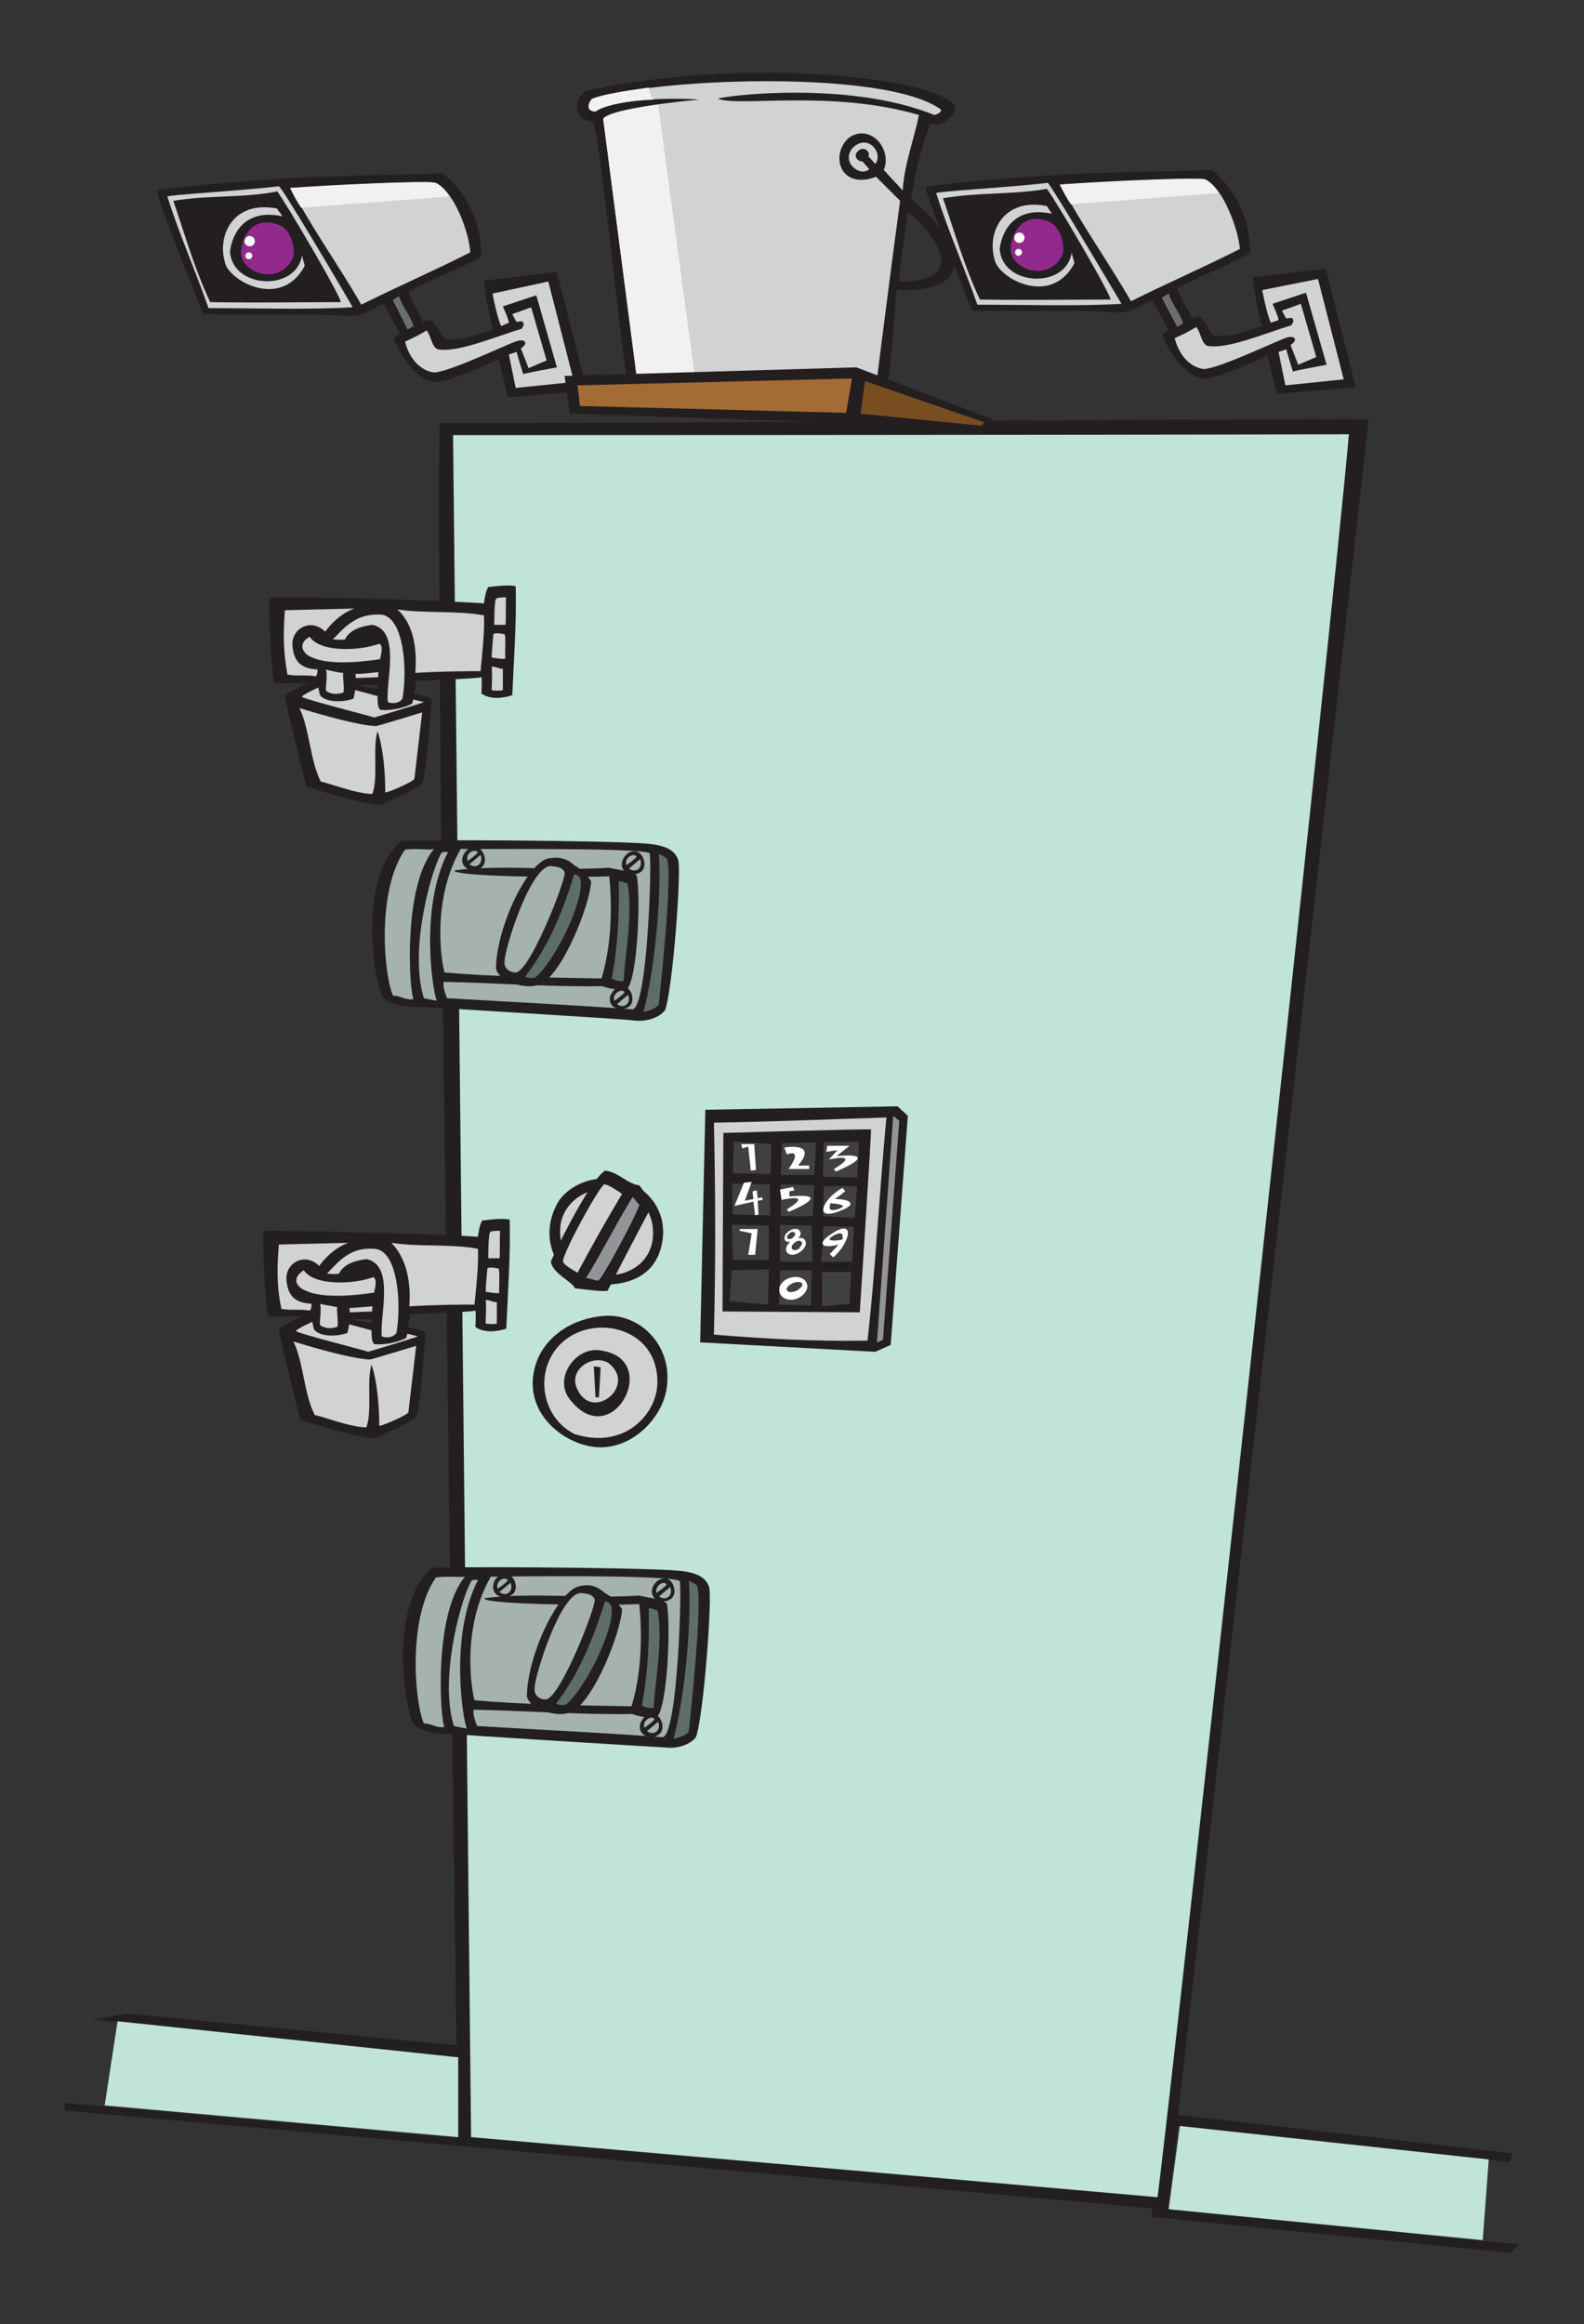 <?xml version="1.0" encoding="utf-8"?>
<!-- Generator: Adobe Illustrator 20.0.0, SVG Export Plug-In . SVG Version: 6.00 Build 0)  -->
<svg version="1.1" id="Layer_1" xmlns="http://www.w3.org/2000/svg" xmlns:xlink="http://www.w3.org/1999/xlink" x="0px" y="0px"
	 viewBox="0 0 184.6 270.8" style="enable-background:new 0 0 184.6 270.8;" xml:space="preserve">
<rect x="0" y="0" width="184.6" height="270.8" fill="#333333" stroke="none"/>
<style type="text/css">
	.st0{fill-rule:evenodd;clip-rule:evenodd;fill:#231F20;}
	.st1{fill-rule:evenodd;clip-rule:evenodd;fill:#C0E3DA;}
	.st2{fill-rule:evenodd;clip-rule:evenodd;fill:#D0D2D3;}
	.st3{fill-rule:evenodd;clip-rule:evenodd;fill:#929497;}
	.st4{fill-rule:evenodd;clip-rule:evenodd;fill:#92298D;}
	.st5{fill-rule:evenodd;clip-rule:evenodd;fill:#6D6E70;}
	.st6{fill:#F1F1F2;}
	.st7{fill:#FFFFFF;}
	.st8{fill-rule:evenodd;clip-rule:evenodd;fill:#404041;}
	.st9{fill-rule:evenodd;clip-rule:evenodd;fill:#A5B3AC;}
	.st10{fill-rule:evenodd;clip-rule:evenodd;fill:#5E6E66;}
	.st11{fill:#C0E3DA;}
	.st12{fill-rule:evenodd;clip-rule:evenodd;fill:#808184;}
	.st13{fill-rule:evenodd;clip-rule:evenodd;fill:#A36C35;}
	.st14{fill-rule:evenodd;clip-rule:evenodd;fill:#784D20;}
</style>
<g>
	<path class="st0" d="M159.5,48.9c-1,9.1-22.2,197.5-22.2,197.5l39,4.5l-0.4,1l-38.6-4.1l-1.2,9.6l40.9,4.1l-0.9,1l-41.9-4.2l0.1-1
		L7.6,245.9l-0.1-0.9l45.9,4.1v-9.2l-42.5-4.6l3.9-0.7l38.4,3.7c0,0-2.7-187.8-1.9-189C56.7,49.4,159.2,48.7,159.5,48.9z"/>
	<path class="st1" d="M134.9,256c-19.1-1.7-80-7-80-7L52.8,50.7c0,0,65.1,0,104.4-0.1C155.5,70.6,136.7,242.3,134.9,256z"/>
	<path class="st0" d="M65.2,139.8c-2.6,4.1-0.6,9,3.6,9.8c6.3,0.6,8-2.5,8.4-5c0.6-3.9-2.2-6.7-5.2-7.2
		C68.8,136.9,66.4,138.2,65.2,139.8z"/>
	<path class="st0" d="M62.6,158.5c-2,5.2,2.1,9.2,6.1,10c4.5,0.9,8.5-3.1,9-6.8c0.7-4.7-2.8-8.5-7-8.4
		C66.7,153.5,63.7,155.7,62.6,158.5z"/>
	<path class="st2" d="M69.6,138.6c3.6-0.6,6.4,1.6,6.5,4.8c0.3,7.1-11.4,6.9-10.8-0.4C65.4,141,67.1,139,69.6,138.6z"/>
	<path class="st2" d="M67,167.1c-3.3-1.6-4.5-5.8-2.8-9c3-5.6,12.8-4.2,12.4,3.3C76.4,164.8,72.8,168.9,67,167.1z"/>
	<path class="st0" d="M66.3,162.9c4.9,6.6,10.8-4.3,4-5.5C67.3,156.6,64.5,160.4,66.3,162.9z"/>
	<path class="st2" d="M70.9,158.8c3.4,2.6-1.8,6.9-3.6,3.1C66.1,159.6,69.1,157.7,70.9,158.8z"/>
	<polygon class="st0" points="70,159.3 69.8,162.8 69.4,162.8 69.2,159.2 	"/>
	<path class="st0" d="M70.8,150.4c0,0,4.2-8.2,5.3-10.1c-0.2-0.2-1.2-1.7-1.6-2.2c-1.3-0.1-2.5-1.6-4-1.7
		c-1.9,1.2-6.3,10.4-6.3,10.6c0.2,1.4,2.5,2.3,2.8,3.1C68,150.2,70,150.5,70.8,150.4z"/>
	<path class="st2" d="M72.5,139.1c-1.8,3-3.5,6-5.2,9.2c-0.4-0.3-1.7-0.9-1.7-1.4c0.3-1.5,4.1-8.4,4.8-8.9
		C70.8,137.9,72.5,139.1,72.5,139.1z"/>
	<path class="st3" d="M73.7,139.5c0.2,0,0.6,0.8,0.8,0.8c0.1,0.5-4.5,9.1-4.8,8.9c-0.4,0-1-0.3-1.4-0.3
		C70.1,146,71.9,142.4,73.7,139.5z"/>
	<g>
		<path class="st0" d="M56.1,29.9c-2.7,1.5-5.8,2.6-8.5,4.1c0.4,1.3,1.2,2.3,1.7,3.5c0.3-0.2,0.5-0.2,1-0.2c0.7,0.7,1.1,2.1,1.7,2.2
			c2.3,0.2,3.7-0.6,5.5-1.1c-0.6-1.5-1.1-5.7-1.1-5.7l8.5-1l3.5,13.8l-9.2,0.8c0,0-0.8-3.2-1.1-4.5c-2.1,1.1-6.3,2.8-7.3,2.7
			c-2.5-0.1-4.4-3.7-4.9-5c0-0.3,0.7-0.6,0.7-0.6c-0.6-1.2-1.3-2.4-1.9-3.5c-1.4,0.5-2.3,1.5-4.1,1.4c-5.4-0.3-11.4-0.1-16.9-0.2
			c-0.1-0.2-5.6-13.9-5.4-14.4c0.3-0.2,7.1-0.9,14.8-1.4c6.5-0.4,13.6-0.4,18.5-0.6C54.2,22.3,56.1,25.6,56.1,29.9z"/>
		<path class="st2" d="M54.8,29.4c-4.1,2.1-8.5,4-12.7,6.1c-2.5-4.4-5.7-8.8-8.2-13.6c3.7-0.2,15.8-0.9,16.9-0.6
			C52.9,22.3,54.7,27.1,54.8,29.4z"/>
		<path class="st2" d="M41.1,35.8c-5.1,0.3-11.2,0.1-16.8,0.1c-1.5-4.3-3.4-8.6-4.8-13c0.1-0.2,9-0.7,13-1.2
			C32.8,21.7,39.5,33,41.1,35.8z"/>
		<path class="st0" d="M20.2,23.4c1.4,4.1,2.5,8,4.3,11.8c5.8,0.1,11.3,0,15.2,0c0.3-0.2-6.5-11.8-7.4-12.9
			C28.4,23.1,24.3,22.7,20.2,23.4z"/>
		<path class="st2" d="M32.9,25.2c-4.2-0.9-5.8,1.8-6.1,4.1c0.3,4.4,7.8,4.7,8.4,0.4c0,0.3,0.3,1,0.3,1.3c-2.8,5.2-9,1.6-9.3-0.5
			c-0.9-3.1,1-7.2,6.1-6.2C32.3,24.4,32.9,25.1,32.9,25.2z"/>
		<path class="st4" d="M34.2,29.9c-1.5,3.6-6.3,1.9-6.1-0.6c0.1-2,1.6-4.2,4.4-3.1C33.7,26.6,34.4,28.5,34.2,29.9z"/>
		<path class="st2" d="M63.9,32.8l3,11.7l-6.8,0.7l-0.8-3.9l0.9-0.3c0,0,0.8,2.8,0.8,2.6c0-0.1,3.9-0.8,3.9-0.8l-2.4-8.4l-3.9,1.3
			c0,0,0.7,1.5,0.7,1.9L58.4,38c-0.5-1.1-1-3.8-1-3.8L63.9,32.8z"/>
		<path class="st5" d="M46.5,34.5c0.4,1.3,1.3,2.2,1.7,3.5l-0.7,0.4L45.8,35C45.8,34.9,46.5,34.5,46.5,34.5z"/>
		<path class="st2" d="M61.9,35.8l1.8,6.2c0,0-1.9,0.8-2.1,0.9l-0.9-2.3c0.9-0.6,0.5-1.1-0.3-0.9c-0.5,0-7.8,3.6-9.8,3.7
			c-1.6-0.2-2.9-1.6-3.4-3.6c0.7-0.3,1.9-0.9,2.5-1.3c0.5,0.5,0.6,1.9,1.3,2.2c2.4,0.4,6.5-1.4,9.8-2.4c0.1-0.2,0.3-0.4,0.2-0.7
			c-0.2-0.3-0.5-0.1-0.8-0.1c-0.2-0.3-0.5-0.9-0.5-0.9L61.9,35.8z"/>
		<path class="st6" d="M50.7,21.3c-1-0.3-13.2,0.3-16.9,0.6c0.4,0.8,0.8,1.6,1.3,2.3l17.2-1.3C51.9,22.1,51.3,21.6,50.7,21.3z"/>
		<ellipse class="st7" cx="29.1" cy="28.1" rx="0.6" ry="0.6"/>
		<ellipse class="st7" cx="29" cy="29.8" rx="0.4" ry="0.4"/>
	</g>
	<g>
		<path class="st0" d="M145.7,29.5c-2.7,1.5-5.8,2.6-8.5,4.1c0.4,1.3,1.2,2.3,1.7,3.5c0.3-0.2,0.5-0.2,1-0.2
			c0.7,0.7,1.1,2.1,1.7,2.2c2.3,0.2,3.7-0.6,5.5-1.1c-0.6-1.5-1.1-5.7-1.1-5.7l8.5-1l3.5,13.8l-9.2,0.8c0,0-0.8-3.2-1.1-4.5
			c-2.1,1.1-6.3,2.8-7.3,2.7c-2.5-0.1-4.4-3.7-4.9-5c0-0.3,0.7-0.6,0.7-0.6c-0.6-1.2-1.3-2.4-1.9-3.5c-1.4,0.5-2.3,1.5-4.1,1.4
			c-5.4-0.3-11.4-0.1-16.9-0.2c-0.1-0.2-5.6-13.9-5.4-14.4c0.3-0.2,7.1-0.9,14.8-1.4c6.5-0.4,13.6-0.4,18.5-0.6
			C143.8,21.9,145.7,25.3,145.7,29.5z"/>
		<path class="st2" d="M144.5,29c-4.1,2.1-8.5,4-12.7,6.1c-2.5-4.4-5.7-8.8-8.2-13.6c3.7-0.2,15.8-0.9,16.9-0.6
			C142.6,22,144.3,26.7,144.5,29z"/>
		<path class="st2" d="M130.7,35.4c-5.1,0.3-11.2,0.1-16.8,0.1c-1.5-4.3-3.4-8.6-4.8-13c0.1-0.2,9-0.7,13-1.2
			C122.4,21.4,129.1,32.7,130.7,35.4z"/>
		<path class="st0" d="M109.9,23.1c1.4,4.1,2.5,8,4.3,11.8c5.8,0.1,11.3,0,15.2,0c0.3-0.2-6.5-11.8-7.4-12.9
			C118.1,22.7,113.9,22.4,109.9,23.1z"/>
		<path class="st2" d="M122.6,24.9c-4.2-0.9-5.8,1.8-6.1,4.1c0.3,4.4,7.8,4.7,8.4,0.4c0,0.3,0.3,1,0.3,1.3c-2.8,5.2-9,1.6-9.3-0.5
			c-0.9-3.1,1-7.2,6.1-6.2C122,24,122.5,24.8,122.6,24.9z"/>
		<path class="st4" d="M123.9,29.5c-1.5,3.6-6.3,1.9-6.1-0.6c0.1-2,1.6-4.2,4.4-3.1C123.4,26.3,124.1,28.1,123.9,29.5z"/>
		<path class="st2" d="M153.6,32.5l3,11.7l-6.8,0.7L149,41l0.9-0.3c0,0,0.8,2.8,0.8,2.6c0-0.1,3.9-0.8,3.9-0.8l-2.4-8.4l-3.9,1.3
			c0,0,0.7,1.5,0.7,1.9l-0.9,0.3c-0.5-1.1-1-3.8-1-3.8L153.6,32.5z"/>
		<path class="st5" d="M136.2,34.2c0.4,1.3,1.3,2.2,1.7,3.5l-0.7,0.4l-1.8-3.4C135.5,34.6,136.2,34.2,136.2,34.2z"/>
		<path class="st2" d="M151.6,35.4l1.8,6.2c0,0-1.9,0.8-2.1,0.9l-0.9-2.3c0.9-0.6,0.5-1.1-0.3-0.9c-0.5,0-7.8,3.6-9.8,3.7
			c-1.6-0.2-2.9-1.6-3.4-3.6c0.7-0.3,1.9-0.9,2.5-1.3c0.5,0.5,0.6,1.9,1.3,2.2c2.4,0.4,6.5-1.4,9.8-2.4c0.1-0.2,0.3-0.4,0.2-0.7
			c-0.2-0.3-0.5-0.1-0.8-0.1c-0.2-0.3-0.5-0.9-0.5-0.9L151.6,35.4z"/>
		<path class="st6" d="M140.4,20.9c-1-0.3-13.2,0.3-16.9,0.6c0.4,0.8,0.8,1.6,1.3,2.3l17.2-1.3C141.6,21.8,141,21.2,140.4,20.9z"/>
		<ellipse class="st7" cx="118.8" cy="27.7" rx="0.6" ry="0.6"/>
		<ellipse class="st7" cx="118.7" cy="29.4" rx="0.4" ry="0.4"/>
	</g>
	<g>
		<polygon class="st0" points="104.6,128.9 105.8,130 103.8,156.7 102,157.5 81.6,156.4 82.2,129.3 		"/>
		<path class="st2" d="M103.3,130.2c-0.8,8.5-1.3,18.1-2.2,26c-6.4,0.1-11.6-0.2-17.9-0.7c0.2-8.2,0.2-15.7,0-24.7
			C90,130.7,96.8,130.4,103.3,130.2z"/>
		<path class="st0" d="M84.3,132l-0.1,20.8l16,0.1c0,0,1.4-21.3,1.3-21.3C101.3,131.5,84.3,132,84.3,132z"/>
		<polygon class="st3" points="104.8,130.6 102.9,156.1 102.2,156.4 104.1,130 		"/>
		<polygon class="st8" points="85.5,133 89.9,133.3 89.8,136.8 85.4,136.7 		"/>
		<polygon class="st8" points="91.1,133.2 95.1,133.1 94.9,136.9 91,136.9 		"/>
		<polygon class="st8" points="96,133.1 100.1,133 99.9,137.2 95.9,137.1 		"/>
		<polygon class="st8" points="89.7,138 89.8,141.6 85.4,141.5 85.3,137.9 		"/>
		<polygon class="st8" points="94.9,138.1 94.7,141.7 91,141.7 91,138 		"/>
		<polygon class="st8" points="99.9,138.2 99.6,141.9 95.9,141.7 96,138.2 		"/>
		<polygon class="st8" points="85.3,142.7 89.6,142.8 89.6,146.8 85.4,146.8 		"/>
		<polygon class="st8" points="90.9,142.7 94.6,142.8 94.7,147 90.9,147 		"/>
		<path class="st8" d="M95.9,142.9c1.3-0.1,2.4,0.1,3.6,0c0,1.4-0.2,4.1-0.2,4.1l-3.6,0C95.7,147,96,144.2,95.9,142.9z"/>
		<polygon class="st8" points="85.3,148 89.6,147.9 89.5,152 85,151.6 		"/>
		<polygon class="st8" points="90.9,148 94.6,148 94.5,152.1 90.8,152 		"/>
		<polygon class="st8" points="95.8,148.2 99.2,148.2 99,151.9 95.8,152.2 		"/>
		<path class="st7" d="M88.1,136.3l-0.6,0.1l-0.3-2.8l-0.7,0.2l-0.1-0.5l1.5,0L88.1,136.3z"/>
		<path class="st7" d="M91.9,136.2c0,0,1.8-2.4-0.2-1.7l-0.3-0.8c1.3-0.2,3.6-0.2,1.6,2.1l1.3,0l0,0.4L91.9,136.2z"/>
		<path class="st7" d="M97.5,134.7c5.6-0.5-0.1,1.8-0.1,1.8l-0.2-0.3c3.3-2-0.6-1.1-0.6-1.1l1-1.1l-1.3,0.2l0.1-0.7l2.6,0
			L97.5,134.7z"/>
		<path class="st7" d="M88.3,139.9l0.1,1.6l-0.4,0.1l-0.2-1.6l-2.2,0.5l1.1-2.7l0.9-0.1l-0.8,2.2l1-0.2l-0.1-0.9l0.5-0.1l0.1,0.9
			l0.5-0.1l0.1,0.3L88.3,139.9z"/>
		<path class="st7" d="M92,138.8l0,0.6c5.6-0.5-0.1,1.8-0.1,1.8l-0.2-0.3c3.3-2-0.6-1.1-0.6-1.1l-0.2-1.2l1.5-0.3l0.2,0.4L92,138.8z
			"/>
		<path class="st7" d="M97.3,139.7c1.8,0,2.6,0.6,0.8,1.3c-3.5,1.5-2.2-1.4,0.1-2.6l0.3,0.4C98,139.2,97.6,139.5,97.3,139.7z
			 M98.2,140.6c0.3-0.2-0.9-0.4-1.4-0.4c-0.1,0.1-0.1,0.2-0.1,0.4C96.5,141.3,97.9,140.9,98.2,140.6L98.2,140.6z"/>
		<path class="st7" d="M88,146.2h-0.8l0.4-2.5l-1.4-0.3l0-0.2l2.1,0L88,146.2z"/>
		<path class="st7" d="M93.8,144.5c0.3,0.4,0,1-0.6,1.4c-0.6,0.4-1.2,0.4-1.5,0c-0.2-0.3-0.1-0.8,0.4-1.2c-0.3,0-0.5,0-0.6-0.2
			c-0.2-0.3,0-0.8,0.5-1.1c0.5-0.3,1-0.3,1.2,0c0.2,0.3,0.1,0.6-0.2,0.9C93.3,144.2,93.7,144.2,93.8,144.5L93.8,144.5z M92,143.7
			c-0.2,0.2-0.4,0.4-0.2,0.6c0.1,0.1,0.4,0.1,0.6-0.1c0.2-0.2,0.4-0.4,0.2-0.6C92.5,143.5,92.2,143.5,92,143.7z M93.4,144.7
			c-0.1-0.2-0.5-0.2-0.8,0.1c-0.3,0.2-0.4,0.5-0.3,0.7c0.1,0.2,0.5,0.2,0.8,0C93.4,145.1,93.6,144.8,93.4,144.7L93.4,144.7z"/>
		<path class="st7" d="M96.7,143.9c3.1-2.2,2.4,0.9,0.4,2.6l-0.4-0.4c0.5-0.5,0.8-0.8,1-1.1C96,145.5,95.1,145,96.7,143.9z
			 M98.2,144c0-0.7-1.3,0-1.5,0.3c-0.2,0.3,0.9,0.3,1.5,0.1C98.2,144.3,98.2,144.1,98.2,144L98.2,144z"/>
		<path class="st7" d="M94,149.5c0.3,0.6-0.2,1.4-1.1,1.8c-0.8,0.3-1.7,0.1-2-0.6c-0.3-0.7,0.2-1.5,1.1-1.8
			C92.9,148.6,93.8,148.9,94,149.5L94,149.5z M93.5,149.6c-0.1-0.3-0.6-0.3-1.1-0.1c-0.5,0.2-0.8,0.6-0.7,0.8
			c0.1,0.3,0.6,0.3,1.1,0.1C93.2,150.2,93.6,149.8,93.5,149.6L93.5,149.6z"/>
	</g>
	<g>
		<path class="st0" d="M52.4,202c-1.4,0.1-3.4-0.3-4.1-1c-0.9-0.8-3.3-13.6,2-18.3c0.8-0.2,24.2-0.1,28.7,0.3
			c2.3,0.2,3.2,0.8,3.6,1.8c0.5,0.6-0.6,15.3-1.5,17.6c-0.5,0.7-1.9,1.4-3.6,1.2C77.4,203.6,52.6,202.1,52.4,202z"/>
		<path class="st9" d="M54.2,183.7c-3.7,4.3-2.9,16.8-2.4,17.5c-0.9,0.2-1.5-0.4-2.4-0.4c-1.1-2.5-1.9-12.3,1.4-17
			C51.9,183.6,53.8,183.8,54.2,183.7z"/>
		<path class="st9" d="M79.2,184.2c0.3,0.3-0.2,18.1-2,18.2c-6.6-0.5-15-0.9-21.6-1.3c-0.2-0.5-0.5-1.3-0.4-1.9
			c5.8,0.1,12.1,0.6,18.5,0.5c0.7,0.3,2.1,0.5,2.8,0.4c1.3-0.9,1.7-11,1.2-13.3c-0.8-0.6-2.1-0.6-3.2-0.9c-5.9,0.4-12.3-0.4-18,0.3
			c-0.6,0.7,12.3,0.9,18,0.7c0.4,3.9,0.2,8.3-0.9,11.9c-6.2-0.1-12.7-0.2-18.3-0.7c-0.3-1-1.6-8.3,1.9-14.4
			C57.4,183.7,77.9,183.4,79.2,184.2z"/>
		<path class="st9" d="M55.7,184.1c-3.3,6.4-1.8,16.1-1.3,17.3c0,0-1.1-0.2-1.5-0.3c-1.8-5.7,1-15.4,2.1-17
			C55.3,184.1,55.6,184,55.7,184.1z"/>
		<path class="st10" d="M80.3,184.2c0.3,0.1,0.6,0.3,0.9,0.5c0.8,1.6-0.9,16.5-0.9,16.8c0,0.6-1,0.9-1.8,1.1
			C79.7,198.1,80.6,189.9,80.3,184.2z"/>
		<path class="st10" d="M75.6,187.4c0.5-0.1,0.6,0.2,1,0.2c0.8,3.3-0.5,10-0.4,11.4c0,0-0.8,0.1-1.4-0.3
			C75.5,195.1,75.7,191.3,75.6,187.4z"/>
		<g>
			<path class="st0" d="M59,183.4c0.9,0,1.5,1.6,0.8,2.3c-0.9,0.8-2.6,0.3-2.3-1.1C57.6,183.9,58.2,183.4,59,183.4z"/>
			<path class="st9" d="M59.2,184.1c-0.2,0.3-0.9,0.8-1.2,1C57.7,184.3,58.7,183.6,59.2,184.1z"/>
			<path class="st9" d="M59.5,184.4c0.4,1-0.5,1.7-1.3,1.1L59.5,184.4z"/>
		</g>
		<g>
			<path class="st0" d="M77.5,183.9c0.9,0,1.5,1.6,0.8,2.3c-0.9,0.8-2.6,0.3-2.3-1.1C76.2,184.4,76.8,183.9,77.5,183.9z"/>
			<path class="st9" d="M77.7,184.6c-0.2,0.3-0.9,0.8-1.2,1C76.3,184.8,77.3,184.1,77.7,184.6z"/>
			<path class="st9" d="M78.1,184.9c0.4,1-0.5,1.7-1.3,1.1L78.1,184.9z"/>
		</g>
		<g>
			<path class="st0" d="M76.1,199.7c0.9,0,1.5,1.6,0.8,2.3c-0.9,0.8-2.6,0.3-2.3-1.1C74.8,200.2,75.4,199.6,76.1,199.7z"/>
			<path class="st9" d="M76.3,200.3c-0.2,0.3-0.9,0.8-1.2,1C74.8,200.5,75.9,199.8,76.3,200.3z"/>
			<path class="st9" d="M76.7,200.6c0.4,1-0.5,1.7-1.3,1.1L76.7,200.6z"/>
		</g>
		<g>
			<path class="st0" d="M70.5,185.6c0.6,0.3,1.6,1.2,2,1.9c-0.2,2.9-3.3,10.6-5.8,11.9c-1.2,0.6-2.5,0.2-3.7-0.1
				c-0.5-0.1-1.5-1-1.6-1.7c0.1-5,3.8-12.5,6.2-12.8C68.8,184.5,69.7,184.9,70.5,185.6z"/>
			<path class="st9" d="M67.7,185.6c0.5,0.1,1.2,0,1.6,0.7c0.3,0.6-4.2,12.1-5.8,11.7c-0.5,0-1.3-0.4-1.2-1.3
				C62.3,195.3,65.3,185.6,67.7,185.6z"/>
			<path class="st10" d="M70.5,186.6c0.2,0,0.4,0,0.7,0.4c0.7,1.9-2.4,8.9-5.1,11.5c-0.4,0.3-1.1,0.1-1.3,0
				C67.5,195,69.1,191,70.5,186.6z"/>
		</g>
	</g>
	<g>
		<path class="st0" d="M48.8,117.3c-1.4,0.1-3.4-0.3-4.1-1c-0.9-0.8-3.3-13.6,2-18.3c0.8-0.2,24.2-0.1,28.7,0.3
			c2.3,0.2,3.2,0.8,3.6,1.8c0.5,0.6-0.6,15.3-1.5,17.6c-0.5,0.7-1.9,1.4-3.6,1.2C73.9,118.8,49.1,117.3,48.8,117.3z"/>
		<path class="st9" d="M50.6,98.9c-3.7,4.3-2.9,16.8-2.4,17.5c-0.9,0.2-1.5-0.4-2.4-0.4c-1.1-2.5-1.9-12.3,1.4-17
			C48.4,98.8,50.3,99.1,50.6,98.9z"/>
		<path class="st9" d="M75.7,99.4c0.3,0.3-0.2,18.1-2,18.2c-6.6-0.5-15-0.9-21.6-1.3c-0.2-0.5-0.5-1.3-0.4-1.9
			c5.8,0.1,12.1,0.6,18.5,0.5c0.7,0.3,2.1,0.5,2.8,0.4c1.3-0.9,1.7-11,1.2-13.3c-0.8-0.6-2.1-0.6-3.2-0.9c-5.9,0.4-12.3-0.4-18,0.3
			c-0.6,0.7,12.3,0.9,18,0.7c0.4,3.9,0.2,8.3-0.9,11.9c-6.2-0.1-12.7-0.2-18.3-0.7c-0.3-1-1.6-8.3,1.9-14.4
			C53.9,99,74.4,98.7,75.7,99.4z"/>
		<path class="st9" d="M52.2,99.3c-3.3,6.4-1.8,16.1-1.3,17.3c0,0-1.1-0.2-1.5-0.3c-1.8-5.7,1-15.4,2.1-17
			C51.8,99.3,52.1,99.2,52.2,99.3z"/>
		<path class="st10" d="M76.8,99.5c0.3,0.1,0.6,0.3,0.9,0.5c0.8,1.6-0.9,16.5-0.9,16.8c0,0.6-1,0.9-1.8,1.1
			C76.2,113.3,77.1,105.2,76.8,99.5z"/>
		<path class="st10" d="M72.1,102.7c0.5-0.1,0.6,0.2,1,0.2c0.8,3.3-0.5,10-0.4,11.4c0,0-0.8,0.1-1.4-0.3
			C72,110.3,72.2,106.5,72.1,102.7z"/>
		<g>
			<path class="st0" d="M55.4,98.7c0.9,0,1.5,1.6,0.8,2.3c-0.9,0.8-2.6,0.3-2.3-1.1C54.1,99.2,54.7,98.6,55.4,98.7z"/>
			<path class="st9" d="M55.7,99.3c-0.2,0.3-0.9,0.8-1.2,1C54.2,99.5,55.2,98.8,55.7,99.3z"/>
			<path class="st9" d="M56,99.6c0.4,1-0.5,1.7-1.3,1.1L56,99.6z"/>
		</g>
		<g>
			<path class="st0" d="M74,99.2c0.9,0,1.5,1.6,0.8,2.3c-0.9,0.8-2.6,0.3-2.3-1.1C72.7,99.7,73.3,99.1,74,99.2z"/>
			<path class="st9" d="M74.2,99.8c-0.2,0.3-0.9,0.8-1.2,1C72.7,100,73.8,99.3,74.2,99.8z"/>
			<path class="st9" d="M74.6,100.1c0.4,1-0.5,1.7-1.3,1.1L74.6,100.1z"/>
		</g>
		<g>
			<path class="st0" d="M72.6,114.9c0.9,0,1.5,1.6,0.8,2.3c-0.9,0.8-2.6,0.3-2.3-1.1C71.3,115.5,71.9,114.9,72.6,114.9z"/>
			<path class="st9" d="M72.8,115.6c-0.2,0.3-0.9,0.8-1.2,1C71.3,115.8,72.4,115.1,72.8,115.6z"/>
			<path class="st9" d="M73.2,115.9c0.4,1-0.5,1.7-1.3,1.1L73.2,115.9z"/>
		</g>
		<g>
			<path class="st0" d="M66.9,100.8c0.6,0.3,1.6,1.2,2,1.9c-0.2,2.9-3.3,10.6-5.8,11.9c-1.2,0.6-2.5,0.2-3.7-0.1
				c-0.5-0.1-1.5-1-1.6-1.7c0.1-5,3.8-12.5,6.2-12.8C65.3,99.8,66.2,100.1,66.9,100.8z"/>
			<path class="st9" d="M64.2,100.9c0.5,0.1,1.2,0,1.6,0.7c0.3,0.6-4.2,12.1-5.8,11.7c-0.5,0-1.3-0.4-1.2-1.3
				C58.8,110.6,61.8,100.9,64.2,100.9z"/>
			<path class="st10" d="M66.9,101.9c0.2,0,0.4,0,0.7,0.4c0.7,1.9-2.4,8.9-5.1,11.5c-0.4,0.3-1.1,0.1-1.3,0
				C63.9,110.3,65.6,106.2,66.9,101.9z"/>
		</g>
	</g>
	<g>
		<path class="st0" d="M56.4,70.3c0.1-0.7,0.2-1.4,0.5-1.9c1-0.1,2.3-0.3,3.2-0.1c0.1,4.2-0.2,8.3-0.4,12.7
			c-0.9,0.3-2.5,0.6-3.6-0.2c0,0.2,0.1-1.7,0-1.9c-0.6,0.2-7.4,0.4-7.6,0.4c0,0-0.1,1.1-0.3,1.5c0.3,0.1,1.8,0.4,2.1,0.6
			c-0.2,2.3-0.5,7.5-1,9.6c-0.1,0.6-2.2,1.6-5,2.8c-3.4-0.4-8.3-2.1-8.6-2.2c-1-4-2.6-10.4-2.5-10.6c0.8-0.5,2.2-1.2,2.7-1.5
			c-1.2,0.1-2.4,0.1-3.9,0.1c-0.4-1-0.7-8-0.6-10C32.6,69.5,49.1,69.8,56.4,70.3z M44,80.3l0-0.5l-2.5,0L44,80.3z"/>
		<path class="st2" d="M33.2,71.1l8.1-0.2c-1.7,0.6-2.9,2-3.4,2.7c-1.7-1.7-4.1-0.3-3.8,1.8c0.2,1.8,1.1,2.5,2.9,2.6
			c0,0.3,0,0.6-0.2,0.8c-1.1-0.2-2.2,0-3.3-0.2C33,75.9,33,73.8,33.2,71.1z"/>
		<path class="st2" d="M46.3,71c3.1,0.5,7,0.1,10.1,0.7c0.1,1.8-0.2,4.4-0.4,6.5c-1.2,0-4.3,0-7.6,0.2C48.6,75.8,48.3,72.8,46.3,71z
			"/>
		<path class="st2" d="M44.3,71.6c2.8,0.1,3.2,6.5,2.6,9.8c-0.4,0.6-1.3,0.6-1.7,0.4c-0.3-2.3,1.6-8.3-1.8-9
			c-1.6,0.2-2.7,0.7-3.2,1.7c-0.5,0.1-0.9,0-1.4,0C40.3,72.9,41.6,71.5,44.3,71.6z"/>
		<path class="st2" d="M57.8,69.8c0-0.2,0.9-0.2,1.2-0.2c-0.1,0.2,0,3-0.1,3.2c-0.2,0-1.1,0-1.3,0C57.6,72.8,57.6,70,57.8,69.8z"/>
		<path class="st2" d="M36.1,74.2c1.3,1.9,6,1.6,8.1,0.8c0.5,0.2,0.2,1.3,0.1,1.8c-4,0.6-7,0.5-8.5-0.5
			C34.6,75.3,35.6,74.4,36.1,74.2z"/>
		<path class="st2" d="M57.5,73.9c0.1-0.2,0.9-0.1,1.3,0c0.2,0.3,0,2.6,0.1,2.8c-0.1,0.2-1.6-0.1-1.6-0.1
			C57.3,76,57.5,73.9,57.5,73.9z"/>
		<path class="st2" d="M40,78.4c-0.1,0.5,0.2,1.9,0,2.3c-1,0.3-1.5,0.1-2-0.2c-0.1-0.5,0.2-1.7,0-2.5C38.2,78.1,39.6,78.4,40,78.4z"
			/>
		<path class="st2" d="M44.1,78.3c0,0.7-0.1-0.2,0,0.6L41.5,79c-0.1-0.1,0-0.2-0.1-0.5C41.7,78.6,44.1,78.3,44.1,78.3z"/>
		<path class="st2" d="M37.1,80.1c0,0,0.1,0.6,0.2,0.9c0.6,0.8,2.5,0.9,3.9,0.4c0.1-0.5,0.2-1,0.2-1l2.6,0.7c0,0.6,0,1.3,0.3,1.6
			c0.7,0.1,2.3,0,3.7-0.7c0.1,0,0.1-0.5,0.2-0.5l1.2,0.3c-0.1,0.1-5.8,1.8-5.8,1.8c-0.1-0.1-7.7-2-8.4-2.4
			C35.1,81,37.1,80.1,37.1,80.1z"/>
		<path class="st2" d="M57.3,77.7c0.4-0.1,1,0.3,1.3,0.2c0,0,0,2.3,0,2.5c-0.3,0.1-0.9,0.1-1.3,0C57.3,79.8,57.4,78.4,57.3,77.7z"/>
		<path class="st2" d="M34.9,82.5c2.6,0.8,6.8,2,8.9,2.1c0.2,0,5.4-1.6,5.4-1.6l-0.9,7.7c0.1,0.3-3.4,1.8-3.4,1.6
			c0-2.1-0.2-5-0.9-7.1c-0.6,1.9,0.1,5.4-0.6,7.3c-2,0-5.7-1.5-6-1.4C36.1,88.5,36.1,85,34.9,82.5z"/>
	</g>
	<g>
		<path class="st0" d="M55.7,144.1c0.1-0.7,0.2-1.4,0.5-1.9c1-0.1,2.3-0.3,3.2-0.1c0.1,4.2-0.2,8.3-0.4,12.7
			c-0.9,0.3-2.5,0.6-3.6-0.2c0,0.2,0.1-1.7,0-1.9c-0.6,0.2-7.4,0.4-7.6,0.4c0,0-0.1,1.1-0.3,1.5c0.3,0.1,1.8,0.4,2.1,0.6
			c-0.2,2.3-0.5,7.5-1,9.6c-0.1,0.6-2.2,1.6-5,2.8c-3.4-0.4-8.3-2.1-8.6-2.2c-1-4-2.6-10.4-2.5-10.6c0.8-0.5,2.2-1.2,2.7-1.5
			c-1.2,0.1-2.4,0.1-3.9,0.1c-0.4-1-0.7-8-0.6-10C31.9,143.4,48.4,143.6,55.7,144.1z M43.3,154.2l0-0.5l-2.5,0L43.3,154.2z"/>
		<path class="st2" d="M32.5,145l8.1-0.2c-1.7,0.6-2.9,2-3.4,2.7c-1.7-1.7-4.1-0.3-3.8,1.8c0.2,1.8,1.1,2.5,2.9,2.6
			c0,0.3,0,0.6-0.2,0.8c-1.1-0.2-2.2,0-3.3-0.2C32.2,149.7,32.3,147.6,32.5,145z"/>
		<path class="st2" d="M45.6,144.8c3.1,0.5,7,0.1,10.1,0.7c0.1,1.8-0.2,4.4-0.4,6.5c-1.2,0-4.3,0-7.6,0.2
			C47.9,149.7,47.5,146.7,45.6,144.8z"/>
		<path class="st2" d="M43.6,145.5c2.8,0.1,3.2,6.5,2.6,9.8c-0.4,0.6-1.3,0.6-1.7,0.4c-0.3-2.3,1.6-8.3-1.8-9
			c-1.6,0.2-2.7,0.7-3.2,1.7c-0.5,0.1-0.9,0-1.4,0C39.6,146.8,40.9,145.3,43.6,145.5z"/>
		<path class="st2" d="M57.1,143.6c0-0.2,0.9-0.2,1.2-0.2c-0.1,0.2,0,3-0.1,3.2c-0.2,0-1.1,0-1.3,0
			C56.9,146.7,56.9,143.9,57.1,143.6z"/>
		<path class="st2" d="M35.4,148c1.3,1.9,6,1.6,8.1,0.8c0.5,0.2,0.2,1.3,0.1,1.8c-4,0.6-7,0.5-8.5-0.5
			C33.9,149.2,34.9,148.3,35.4,148z"/>
		<path class="st2" d="M56.8,147.8c0.1-0.2,0.9-0.1,1.3,0c0.2,0.3,0,2.6,0.1,2.8c-0.1,0.2-1.6-0.1-1.6-0.1
			C56.6,149.9,56.8,147.8,56.8,147.8z"/>
		<path class="st2" d="M39.3,152.3c-0.1,0.5,0.2,1.9,0,2.3c-1,0.3-1.5,0.1-2-0.2c-0.1-0.5,0.2-1.7,0-2.5
			C37.5,152,38.9,152.2,39.3,152.3z"/>
		<path class="st2" d="M43.4,152.2c0,0.7-0.1-0.2,0,0.6l-2.6,0.1c-0.1-0.1,0-0.2-0.1-0.5C41,152.4,43.4,152.2,43.4,152.2z"/>
		<path class="st2" d="M36.4,154c0,0,0.1,0.6,0.2,0.9c0.6,0.8,2.5,0.9,3.9,0.4c0.1-0.5,0.2-1,0.2-1l2.6,0.7c0,0.6,0,1.3,0.3,1.6
			c0.7,0.1,2.3,0,3.7-0.7c0.1,0,0.1-0.5,0.2-0.5l1.2,0.3c-0.1,0.1-5.8,1.8-5.8,1.8c-0.1-0.1-7.7-2-8.4-2.4
			C34.4,154.9,36.4,154,36.4,154z"/>
		<path class="st2" d="M56.6,151.5c0.4-0.1,1,0.3,1.3,0.2c0,0,0,2.3,0,2.5c-0.3,0.1-0.9,0.1-1.3,0C56.6,153.6,56.7,152.2,56.6,151.5
			z"/>
		<path class="st2" d="M34.2,156.3c2.6,0.8,6.8,2,8.9,2.1c0.2,0,5.4-1.6,5.4-1.6l-0.9,7.7c0.1,0.3-3.4,1.8-3.4,1.6
			c0-2.1-0.2-5-0.9-7.1c-0.6,1.9,0.1,5.4-0.6,7.3c-2,0-5.7-1.5-6-1.4C35.4,162.4,35.4,158.8,34.2,156.3z"/>
	</g>
	<polygon class="st11" points="136.2,257.4 172.8,261 173.5,251.6 137.5,247.7 	"/>
	<polygon class="st11" points="53.4,239.7 13.7,235.5 12.2,245.3 53.4,249 	"/>
	<g>
		<g>
			<path class="st0" d="M87.2,8.5c10.2-0.2,21.6,1.1,24.1,3.8c0.3,0.5-1,2.7-2.9,2.1c-0.9,2.4-1.8,5.7-2.2,8.8
				c3.3,2.5,10.2,10.9-1.7,10.6c-0.4,3-0.6,11-1.5,12c-3.4,1.8-26.5,1.7-29.4,0.8c-0.8-0.7-3.5-30.2-4.5-32.4
				c-2.4-0.2-2.3-3-0.7-3.6C72.1,9.7,79.3,8.6,87.2,8.5z M104.8,32.8c9.7,0.1,2.1-7.5,1-8.1C105.5,27.5,104.9,30,104.8,32.8z"/>
			<path class="st2" d="M109.7,12.8c-0.1,0.4-0.5,0.5-0.8,0.6c-10.1-4.1-24.8-2.2-25.2-1.9c2.2,1,13.2-1.1,23.4,1.9
				c-0.6,2.9-1.7,5.7-1.9,8.8c-0.7-0.8-1.5-1.6-2.2-2.4c1-2.5-1.6-5.4-4-3.8c-2.3,1.9-1.2,6.2,3.1,4.6c0,0,2.8,2.8,2.8,2.8
				c-0.6,4.3-2.4,18.3-2.7,20.8c-4.9-1.7-24.4-0.1-27.9,0.4l-4-30.8c0.6-0.8,5-1.6,11.2-2.2c-4.3-0.3-10.2,0.1-12.1,1.4
				c-1.1-0.2-0.7-1.2-0.3-1.4C75.1,9.2,103.2,7.9,109.7,12.8z"/>
			<path class="st2" d="M101.2,18.2l0.8,0.9c1-1.2-0.8-3.6-2.6-1.9c-1.5,1.7,0.9,3.5,1.9,2.5l-0.8-0.9c-0.4,0.1-1.2-0.6-0.5-1.2
				C100.7,16.9,101.5,17.8,101.2,18.2z"/>
			<path class="st12" d="M102,45.2c-6.2,1.9-23.6,1.7-27.4,0.8C76,44.6,95.1,43.6,102,45.2z"/>
			<path class="st6" d="M69.3,13c1.2-0.8,4-1.3,6.9-1.4c-0.3-0.3-0.5-0.8-0.6-1.4c-2.9,0.4-5.3,0.8-6.6,1.3
				C68.6,11.9,68.2,12.9,69.3,13z"/>
			<path class="st6" d="M70.3,13.9l4,30.8c1.1-0.2,3.6-0.4,6.7-0.7l-4.3-31.8C73.1,12.7,70.7,13.3,70.3,13.9z"/>
		</g>
		<g>
			<polygon class="st0" points="115.8,48.9 115.6,50.2 99.3,49.3 66.4,48.2 65.8,43.8 99.8,42.8 			"/>
			<polygon class="st13" points="99.3,44.1 98.6,48.1 67.6,47.3 67.3,44.9 			"/>
			<polygon class="st14" points="100.8,44.4 114.7,49.2 114.4,49.6 100.3,48.2 			"/>
		</g>
	</g>
</g>
</svg>
